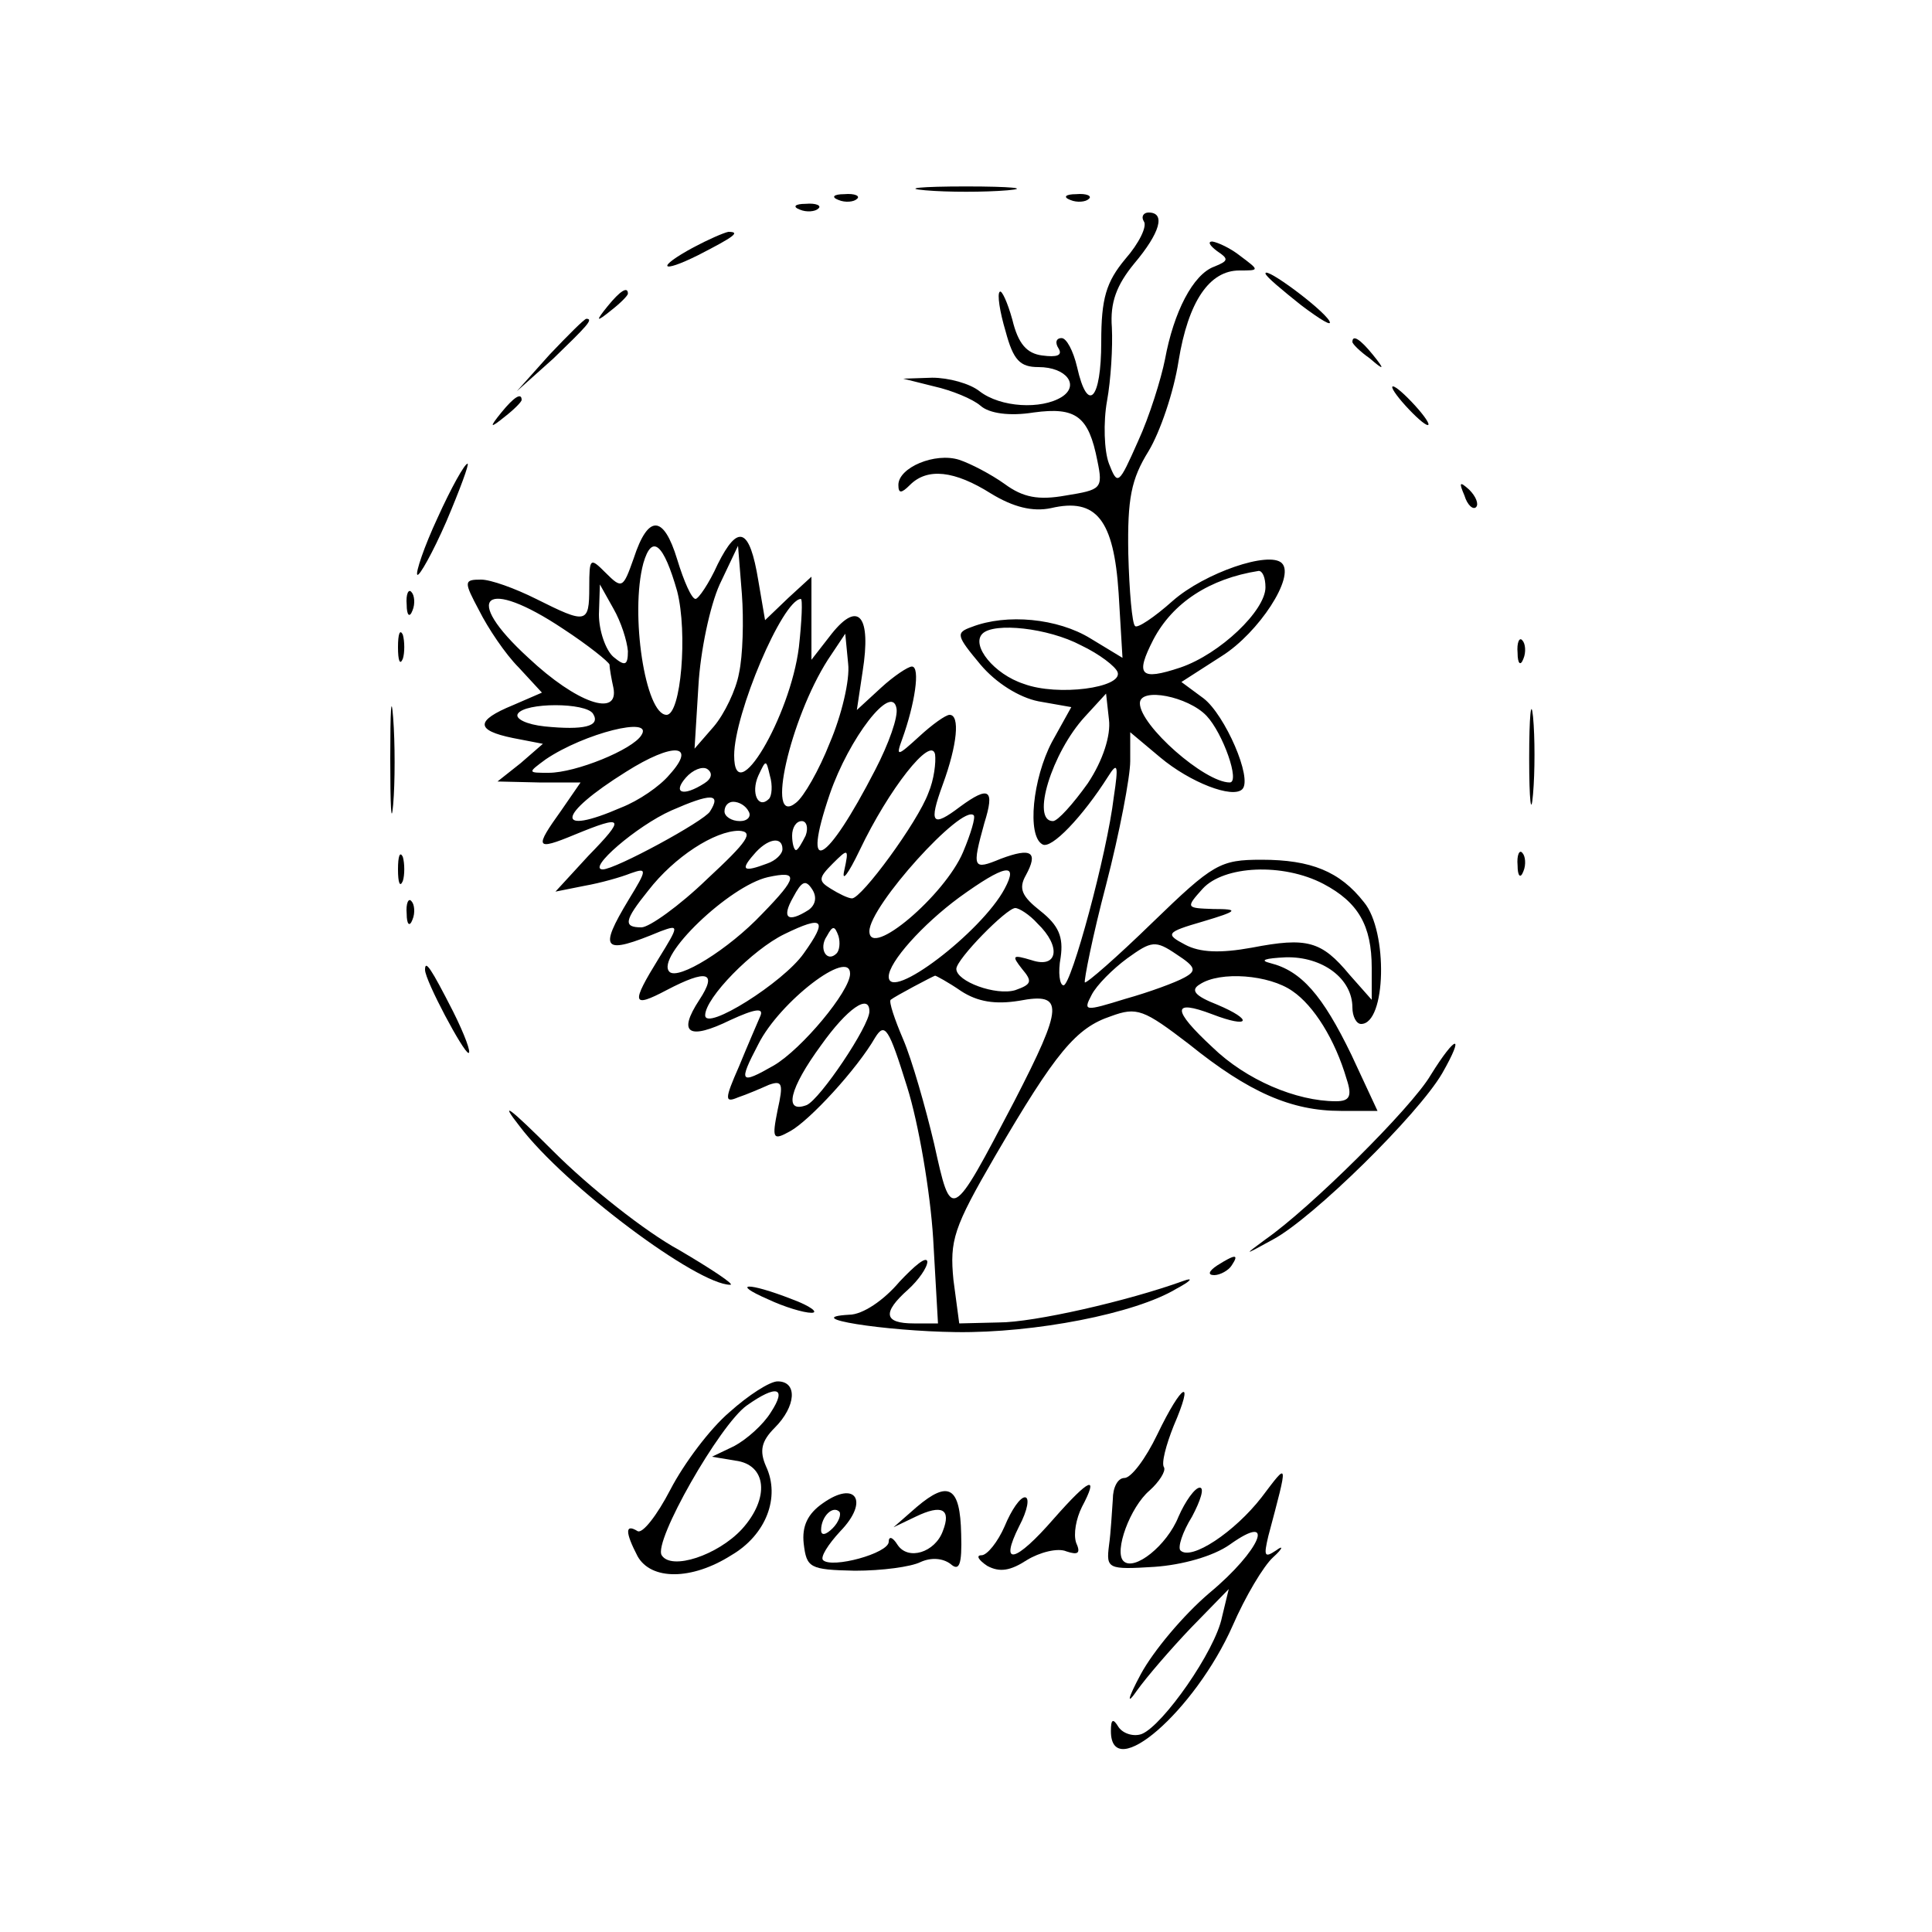 <?xml version="1.0" standalone="no"?>
<!DOCTYPE svg PUBLIC "-//W3C//DTD SVG 20010904//EN"
 "http://www.w3.org/TR/2001/REC-SVG-20010904/DTD/svg10.dtd">
<svg version="1.0" xmlns="http://www.w3.org/2000/svg"
 width="200pt" height="200pt" viewBox="0 0 200 200"
 preserveAspectRatio="xMidYMid meet">

<g transform="translate(0,200) scale(0.1,-0.1)"
fill="#000000" stroke="none">
<path d="M958 1803 c23 -2 61 -2 85 0 23 2 4 4 -43 4 -47 0 -66 -2 -42 -4z"/>
<path d="M868 1793 c7 -3 16 -2 19 1 4 3 -2 6 -13 5 -11 0 -14 -3 -6 -6z"/>
<path d="M1108 1793 c7 -3 16 -2 19 1 4 3 -2 6 -13 5 -11 0 -14 -3 -6 -6z"/>
<path d="M828 1783 c7 -3 16 -2 19 1 4 3 -2 6 -13 5 -11 0 -14 -3 -6 -6z"/>
<path d="M1184 1771 c4 -5 -5 -23 -19 -39 -20 -24 -25 -41 -25 -86 0 -60 -14
-75 -25 -26 -4 17 -11 30 -16 30 -6 0 -7 -5 -3 -11 4 -7 -2 -9 -17 -7 -16 2
-25 12 -31 37 -5 18 -11 31 -13 29 -3 -2 0 -21 6 -41 8 -30 15 -37 34 -37 29
0 43 -19 24 -31 -21 -13 -63 -11 -85 6 -10 8 -32 14 -49 14 l-30 -1 32 -8 c18
-4 40 -13 48 -20 9 -8 30 -11 55 -7 44 6 57 -4 66 -50 6 -29 4 -30 -33 -36
-28 -5 -44 -2 -63 12 -14 10 -35 21 -47 25 -25 8 -63 -8 -63 -26 0 -9 3 -9 12
0 18 18 46 15 84 -9 23 -14 43 -19 62 -15 47 11 65 -12 70 -88 l4 -67 -33 20
c-34 21 -87 26 -123 12 -17 -6 -16 -9 9 -39 16 -19 40 -34 60 -38 l34 -6 -20
-36 c-20 -38 -26 -97 -10 -106 9 -6 42 29 68 70 10 16 11 12 6 -21 -7 -59 -44
-195 -52 -195 -4 0 -6 13 -3 29 3 21 -2 33 -21 48 -19 15 -23 23 -15 37 13 24
6 29 -26 17 -29 -12 -30 -10 -17 37 11 35 5 39 -25 17 -29 -22 -33 -18 -18 23
15 41 18 72 7 72 -4 0 -18 -10 -31 -22 -23 -21 -25 -22 -18 -3 13 36 19 75 10
75 -4 0 -19 -10 -32 -22 l-25 -23 6 40 c9 57 -4 74 -32 39 l-21 -27 0 43 0 43
-24 -22 -24 -23 -7 41 c-9 55 -21 59 -42 17 -9 -20 -20 -36 -23 -36 -4 0 -12
18 -19 41 -14 46 -30 47 -45 1 -11 -31 -12 -32 -29 -15 -16 16 -17 16 -17 -15
0 -38 -3 -38 -55 -12 -22 11 -47 20 -57 20 -18 0 -18 -2 -2 -32 9 -18 27 -45
41 -59 l24 -26 -30 -13 c-39 -16 -39 -26 0 -34 l31 -6 -23 -20 -24 -19 43 -1
43 0 -20 -29 c-28 -39 -27 -42 14 -25 51 21 53 18 14 -22 l-34 -37 30 6 c17 3
38 9 48 13 17 6 17 4 -2 -27 -32 -53 -27 -58 33 -33 19 7 19 6 -2 -28 -29 -47
-28 -52 8 -33 42 22 53 19 34 -10 -23 -35 -11 -42 32 -21 26 12 35 13 31 4 -3
-7 -13 -30 -22 -52 -15 -34 -15 -38 -1 -32 9 3 23 9 32 13 14 5 15 1 9 -26 -6
-30 -5 -32 13 -22 20 11 69 64 88 97 10 16 14 10 33 -51 12 -38 24 -109 27
-157 l5 -88 -25 0 c-31 0 -33 11 -6 35 11 10 20 23 20 29 -1 6 -13 -4 -29 -21
-16 -19 -38 -34 -52 -34 -52 -3 36 -17 111 -18 81 -1 185 19 228 45 15 8 18
12 7 8 -58 -21 -155 -43 -191 -43 l-41 -1 -6 45 c-4 41 0 54 43 128 63 108 84
133 120 145 27 10 34 7 81 -29 62 -50 106 -69 157 -69 l38 0 -27 58 c-30 62
-52 87 -84 95 -12 3 -5 5 16 6 38 1 69 -22 69 -52 0 -9 4 -17 9 -17 26 0 28
96 3 126 -25 32 -55 44 -106 44 -43 0 -50 -4 -113 -65 -37 -36 -68 -63 -70
-62 -1 2 8 48 22 101 14 54 25 112 25 128 l0 30 31 -26 c31 -26 75 -43 85 -33
11 11 -18 77 -40 94 l-23 17 42 27 c38 24 76 82 62 96 -13 13 -80 -10 -113
-39 -19 -17 -37 -29 -39 -26 -3 2 -6 36 -7 75 -1 57 3 77 21 106 12 20 26 61
31 93 10 62 32 94 63 94 21 0 21 0 1 15 -10 8 -23 14 -29 15 -5 0 -3 -4 5 -10
12 -8 12 -10 -3 -16 -22 -8 -42 -47 -51 -96 -4 -20 -16 -59 -28 -85 -20 -45
-21 -46 -30 -23 -5 13 -6 43 -2 65 4 22 6 56 5 76 -2 26 5 44 23 66 27 32 33
53 15 53 -5 0 -8 -4 -5 -9z m-483 -383 c11 -43 4 -128 -11 -128 -22 0 -38 105
-24 157 9 31 21 20 35 -29z m64 -85 c-3 -17 -15 -42 -26 -55 l-20 -23 4 65 c2
36 12 83 22 105 l19 40 4 -50 c2 -27 1 -64 -3 -82z m545 89 c0 -24 -47 -69
-88 -83 -42 -14 -47 -8 -28 29 20 38 58 63 109 71 4 0 7 -7 7 -17z m-660 -66
c0 -15 -3 -16 -15 -6 -8 7 -15 27 -15 44 l1 31 14 -25 c8 -14 14 -33 15 -44z
m-67 23 c26 -17 47 -34 48 -37 0 -4 2 -15 4 -24 6 -31 -38 -16 -88 31 -70 64
-45 84 36 30z m244 -19 c-9 -72 -67 -170 -67 -112 0 43 50 161 69 162 2 0 1
-23 -2 -50z m292 2 c19 -9 36 -22 38 -28 5 -16 -62 -25 -97 -12 -31 10 -55 40
-43 52 12 12 68 6 102 -12z m-260 -101 c-11 -28 -27 -56 -35 -62 -32 -26 -6
87 33 148 l18 27 3 -31 c2 -17 -7 -54 -19 -82z m47 -28 c-51 -99 -77 -113 -47
-25 20 58 64 115 69 89 2 -9 -8 -37 -22 -64z m220 -14 c-15 -21 -31 -39 -36
-39 -23 0 -1 71 33 108 l22 24 3 -27 c2 -16 -6 -42 -22 -66z m123 70 c17 -18
35 -69 24 -69 -26 0 -93 59 -93 82 0 17 50 7 69 -13z m-635 2 c8 -13 -10 -17
-50 -13 -19 2 -31 8 -28 13 7 12 71 12 78 0z m50 -22 c-9 -15 -68 -39 -96 -39
-22 0 -22 0 -3 14 40 27 112 45 99 25z m29 -41 c-10 -12 -32 -27 -50 -34 -69
-30 -67 -8 5 37 49 31 74 29 45 -3z m268 -19 c-11 -30 -69 -109 -79 -109 -4 0
-14 5 -22 10 -13 8 -13 11 2 26 16 16 17 16 12 -7 -3 -13 4 -4 16 21 30 63 74
119 78 99 1 -8 -1 -26 -7 -40z m-232 10 c-22 -14 -33 -10 -19 6 7 8 17 12 22
9 6 -4 5 -10 -3 -15z m67 -16 c-11 -11 -19 6 -11 24 8 17 8 17 12 0 3 -10 2
-21 -1 -24z m-61 -13 c-6 -10 -98 -60 -111 -60 -17 0 35 45 71 61 41 18 52 18
40 -1z m40 0 c3 -5 -1 -10 -9 -10 -9 0 -16 5 -16 10 0 6 4 10 9 10 6 0 13 -4
16 -10z m222 -42 c-19 -45 -97 -111 -97 -82 0 26 96 132 108 120 2 -2 -3 -19
-11 -38z m-163 17 c-4 -8 -8 -15 -10 -15 -2 0 -4 7 -4 15 0 8 4 15 10 15 5 0
7 -7 4 -15z m-102 -45 c-29 -28 -60 -50 -68 -50 -19 0 -18 7 7 38 27 35 69 62
94 62 16 -1 9 -11 -33 -50z m78 31 c0 -5 -7 -12 -16 -15 -24 -9 -28 -7 -14 9
14 17 30 20 30 6z m-21 -67 c-35 -37 -87 -69 -96 -60 -15 15 62 89 102 98 32
7 31 0 -6 -38z m251 26 c-24 -45 -120 -118 -120 -91 0 15 35 54 73 82 47 34
62 37 47 9z m330 5 c36 -19 50 -43 50 -87 l0 -33 -23 26 c-29 35 -44 39 -101
28 -33 -6 -54 -5 -69 3 -21 11 -20 13 18 24 37 11 38 13 11 13 -28 1 -29 1
-11 21 22 24 83 27 125 5z m-533 -27 c-22 -14 -28 -8 -16 13 9 17 13 19 20 8
5 -8 3 -16 -4 -21z m237 -14 c25 -24 21 -47 -6 -38 -20 6 -21 5 -10 -9 11 -13
10 -16 -7 -22 -20 -6 -61 9 -61 22 0 10 52 63 61 63 4 0 15 -7 23 -16z m-242
-31 c-21 -30 -102 -81 -102 -64 0 18 49 68 82 84 41 20 45 15 20 -20z m34 0
c-10 -10 -19 5 -10 18 6 11 8 11 12 0 2 -7 1 -15 -2 -18z m360 -25 c-9 -5 -36
-15 -61 -22 -42 -13 -44 -13 -35 4 5 10 22 27 37 38 25 18 29 19 51 4 20 -13
21 -17 8 -24z m-346 4 c0 -18 -50 -78 -79 -95 -35 -20 -37 -18 -16 22 22 44
95 100 95 73z m115 -18 c17 -11 35 -14 60 -10 47 9 46 -5 -5 -104 -66 -126
-65 -125 -83 -44 -9 38 -23 87 -32 108 -9 21 -15 39 -13 41 5 4 43 24 46 25 1
0 14 -7 27 -16z m343 0 c22 -15 44 -50 56 -91 6 -18 3 -23 -11 -23 -41 0 -93
22 -128 56 -42 39 -42 50 0 34 39 -15 43 -6 5 10 -23 9 -28 15 -18 21 21 14
72 10 96 -7z m-438 -21 c0 -15 -51 -91 -65 -97 -24 -9 -18 17 15 62 27 38 50
54 50 35z"/>
<path d="M718 1744 c-39 -21 -35 -28 5 -8 37 19 44 24 31 24 -5 -1 -21 -8 -36
-16z"/>
<path d="M1310 1717 c0 -3 17 -17 37 -33 20 -15 33 -23 29 -16 -8 13 -66 56
-66 49z"/>
<path d="M629 1683 c-13 -16 -12 -17 4 -4 9 7 17 15 17 17 0 8 -8 3 -21 -13z"/>
<path d="M569 1633 l-34 -38 38 34 c34 33 42 41 34 41 -2 0 -19 -17 -38 -37z"/>
<path d="M1400 1646 c0 -2 8 -10 18 -17 15 -13 16 -12 3 4 -13 16 -21 21 -21
13z"/>
<path d="M1455 1580 c10 -11 20 -20 23 -20 3 0 -3 9 -13 20 -10 11 -20 20 -23
20 -3 0 3 -9 13 -20z"/>
<path d="M519 1573 c-13 -16 -12 -17 4 -4 9 7 17 15 17 17 0 8 -8 3 -21 -13z"/>
<path d="M453 1464 c-14 -30 -23 -57 -21 -59 2 -2 16 23 30 55 14 33 24 60 22
60 -3 0 -17 -25 -31 -56z"/>
<path d="M1516 1487 c3 -10 9 -15 12 -12 3 3 0 11 -7 18 -10 9 -11 8 -5 -6z"/>
<path d="M421 1374 c0 -11 3 -14 6 -6 3 7 2 16 -1 19 -3 4 -6 -2 -5 -13z"/>
<path d="M412 1330 c0 -14 2 -19 5 -12 2 6 2 18 0 25 -3 6 -5 1 -5 -13z"/>
<path d="M1571 1324 c0 -11 3 -14 6 -6 3 7 2 16 -1 19 -3 4 -6 -2 -5 -13z"/>
<path d="M404 1215 c0 -49 1 -71 3 -48 2 23 2 64 0 90 -2 26 -3 8 -3 -42z"/>
<path d="M1583 1215 c0 -44 2 -61 4 -37 2 23 2 59 0 80 -2 20 -4 1 -4 -43z"/>
<path d="M412 1100 c0 -14 2 -19 5 -12 2 6 2 18 0 25 -3 6 -5 1 -5 -13z"/>
<path d="M1571 1104 c0 -11 3 -14 6 -6 3 7 2 16 -1 19 -3 4 -6 -2 -5 -13z"/>
<path d="M421 1054 c0 -11 3 -14 6 -6 3 7 2 16 -1 19 -3 4 -6 -2 -5 -13z"/>
<path d="M440 996 c0 -11 40 -86 45 -86 3 0 -4 19 -16 43 -23 45 -29 54 -29
43z"/>
<path d="M1481 887 c-20 -34 -125 -138 -171 -170 -23 -17 -23 -17 8 0 41 22
150 129 175 172 24 42 14 40 -12 -2z"/>
<path d="M538 834 c47 -62 184 -164 218 -164 5 0 -19 16 -53 36 -35 19 -93 65
-130 102 -46 46 -57 54 -35 26z"/>
<path d="M1260 690 c-9 -6 -10 -10 -3 -10 6 0 15 5 18 10 8 12 4 12 -15 0z"/>
<path d="M795 655 c17 -8 37 -14 45 -14 8 0 -1 7 -20 14 -46 18 -64 17 -25 0z"/>
<path d="M755 538 c-20 -17 -47 -53 -61 -80 -14 -27 -29 -46 -34 -43 -13 8
-13 -1 0 -26 14 -25 56 -25 97 1 36 21 51 60 36 92 -7 16 -5 26 9 40 22 22 24
48 3 48 -8 0 -30 -14 -50 -32z m43 0 c-8 -13 -25 -28 -38 -35 l-23 -11 24 -4
c33 -4 36 -39 7 -71 -25 -27 -73 -43 -83 -27 -9 14 60 135 88 155 31 22 42 19
25 -7z"/>
<path d="M1198 515 c-12 -25 -27 -45 -34 -45 -7 0 -12 -10 -12 -22 -1 -13 -2
-34 -4 -48 -3 -24 -1 -25 47 -22 29 2 61 11 78 23 49 35 32 -6 -21 -50 -27
-23 -58 -60 -71 -84 -14 -26 -15 -33 -4 -17 10 14 35 43 56 65 l39 40 -7 -29
c-7 -35 -61 -112 -83 -121 -8 -3 -19 0 -24 7 -6 10 -8 8 -8 -4 0 -55 87 21
126 109 13 30 32 62 42 71 10 9 11 13 3 7 -12 -8 -13 -6 -8 15 21 79 21 77 -7
40 -28 -36 -73 -66 -84 -55 -3 3 2 19 12 35 9 17 13 30 8 30 -5 0 -15 -14 -22
-30 -12 -30 -46 -57 -57 -46 -10 10 7 56 27 73 10 9 17 20 15 24 -3 4 2 23 10
43 22 51 9 45 -17 -9z"/>
<path d="M1091 428 c-40 -46 -57 -50 -36 -8 9 17 11 30 6 30 -5 0 -14 -13 -21
-30 -7 -16 -18 -30 -24 -30 -6 0 -3 -5 6 -11 13 -7 24 -5 41 6 13 8 32 13 41
9 12 -4 15 -2 10 9 -3 9 0 25 6 37 18 34 8 30 -29 -12z"/>
<path d="M852 444 c-16 -11 -22 -24 -20 -42 3 -25 6 -27 53 -28 28 0 58 4 68
9 11 5 23 4 31 -2 9 -8 12 -1 11 31 -1 49 -13 56 -46 28 l-24 -21 23 11 c27
13 37 8 28 -15 -8 -22 -36 -31 -47 -14 -5 8 -9 9 -9 3 0 -12 -59 -28 -68 -19
-3 3 5 16 18 30 30 31 16 53 -18 29z m10 -26 c-7 -7 -12 -8 -12 -2 0 14 12 26
19 19 2 -3 -1 -11 -7 -17z"/>
</g>
</svg>
